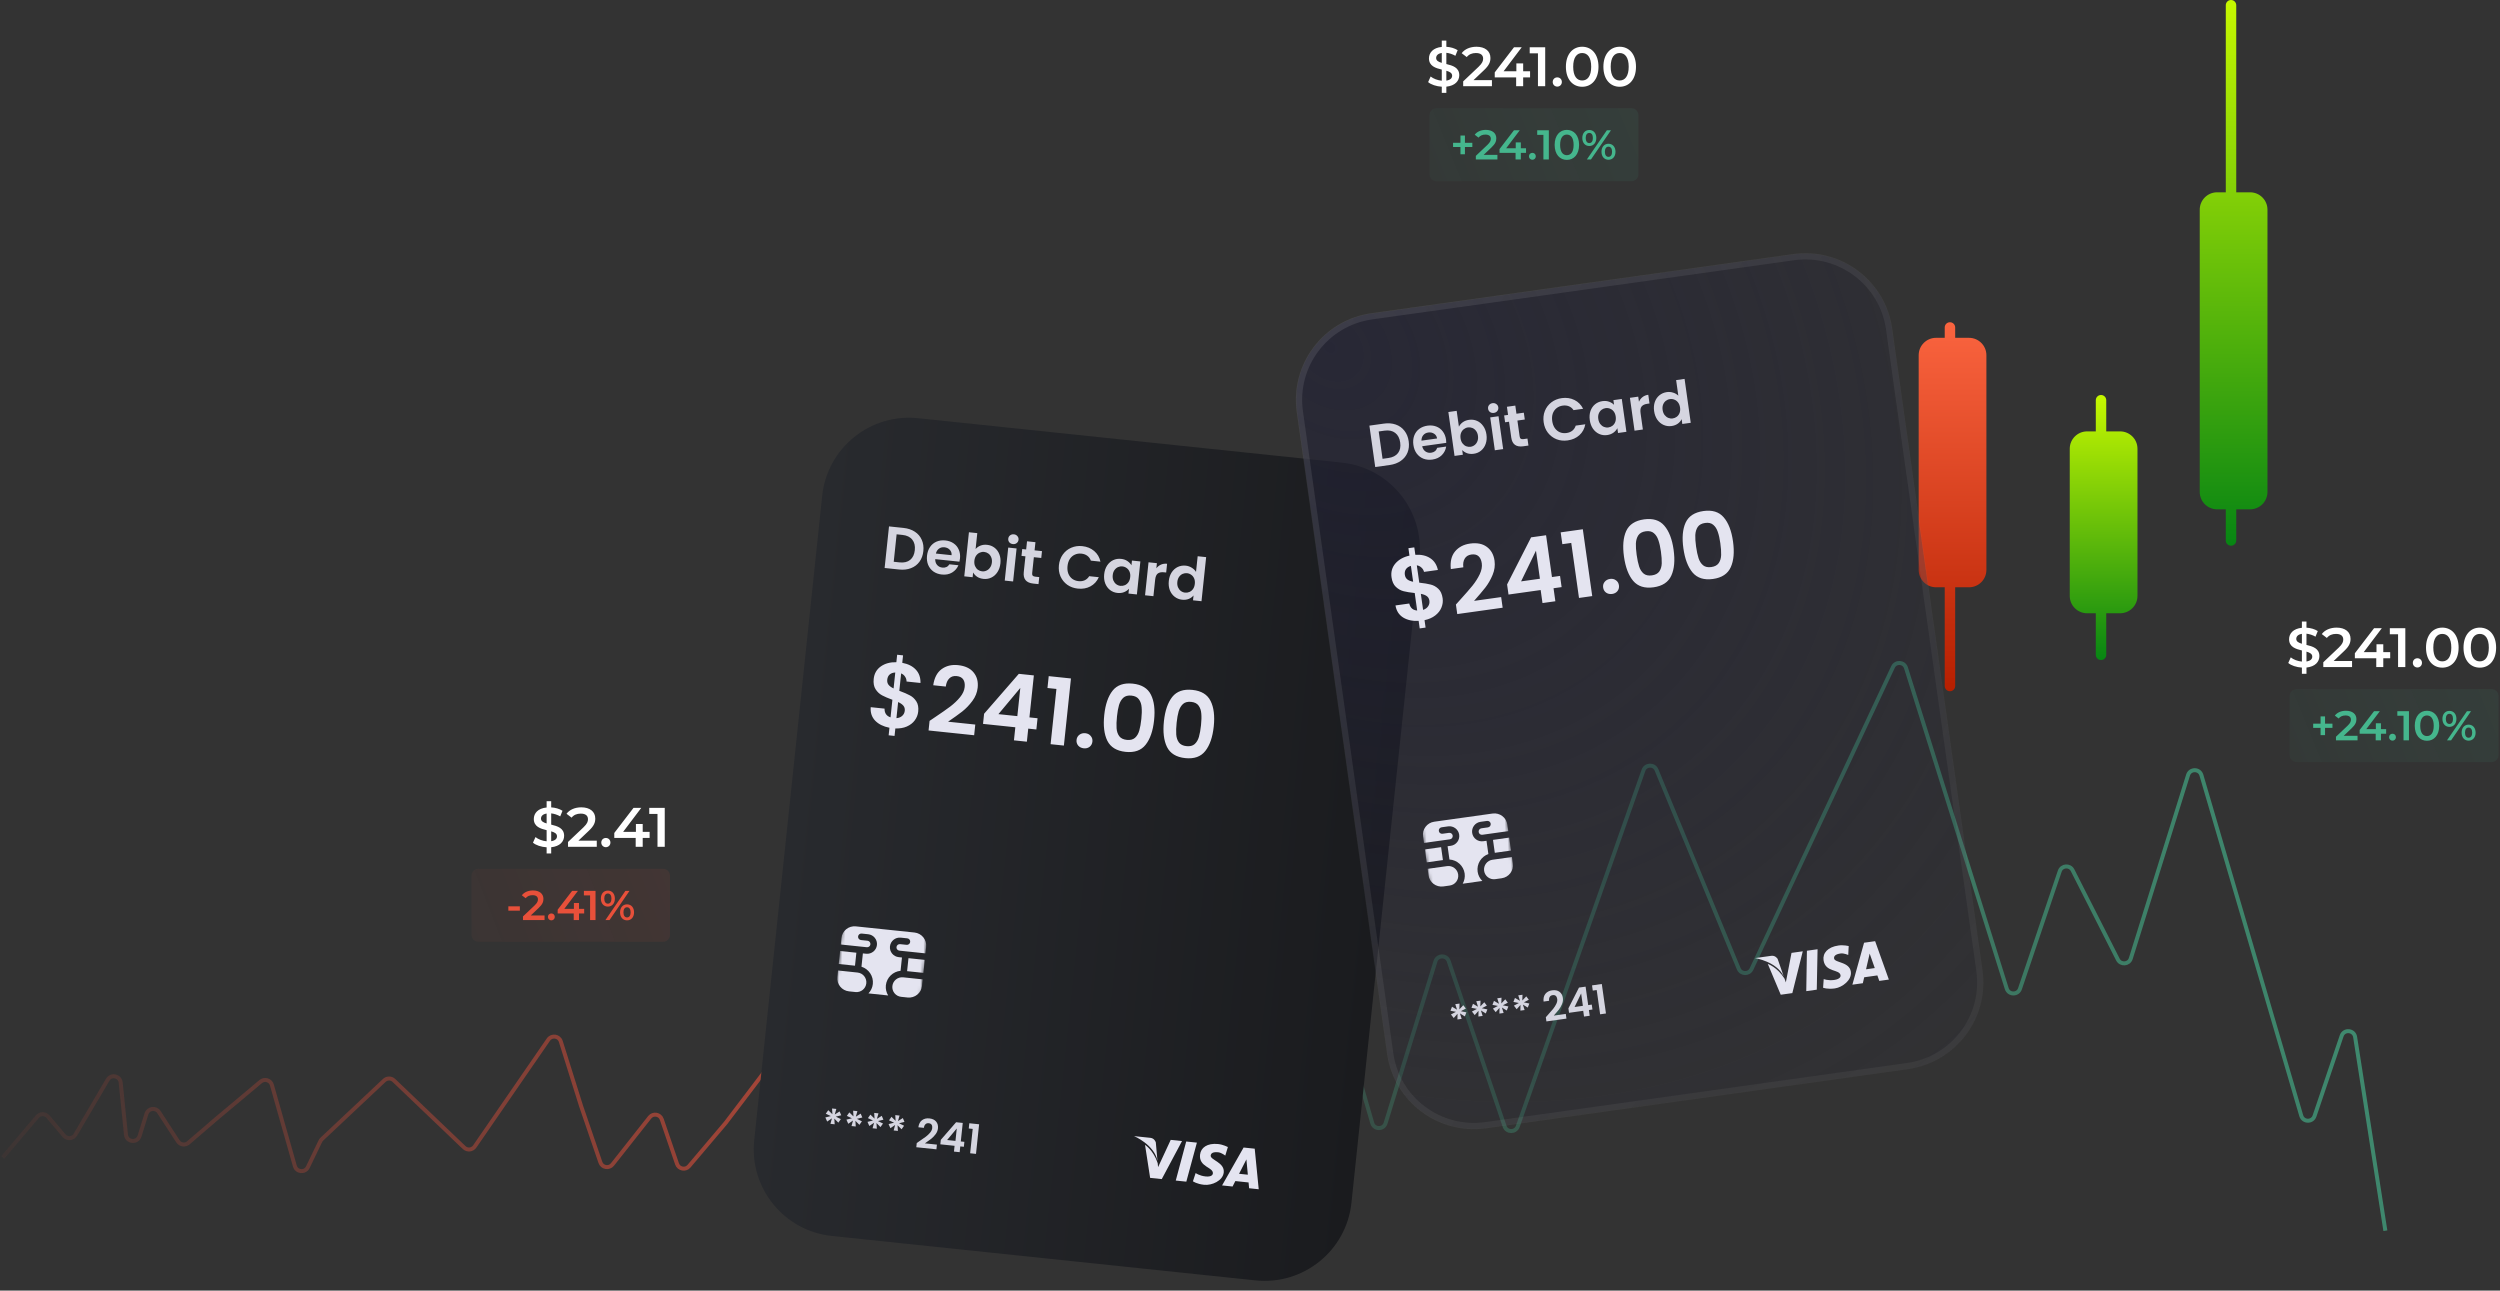 <svg width="800" height="413" viewBox="0 0 800 413" fill="none" xmlns="http://www.w3.org/2000/svg">
<rect x="0" y="0" width="800" height="413" fill="#333333" stroke="none"/>
<g clip-path="url(#clip0_645_3771)">
<path fill-rule="evenodd" clip-rule="evenodd" d="M674 128.067C674 127.146 673.251 126.398 672.328 126.398C671.404 126.398 670.656 127.146 670.656 128.067V138.041H667.894C664.816 138.041 662.32 140.53 662.32 143.601V190.69C662.32 193.761 664.816 196.25 667.894 196.25H670.656V209.551C670.656 210.472 671.404 211.219 672.328 211.219C673.251 211.219 674 210.472 674 209.551V196.25H678.419C681.497 196.25 683.993 193.761 683.993 190.69V143.601C683.993 140.53 681.497 138.041 678.419 138.041H674V128.067Z" fill="url(#paint0_linear_645_3771)"/>
<path fill-rule="evenodd" clip-rule="evenodd" d="M715.597 1.668C715.597 0.747 714.849 -4.02692e-08 713.926 0C713.002 4.02692e-08 712.253 0.747 712.253 1.668V61.536H709.492C706.413 61.536 703.918 64.025 703.918 67.096V157.427C703.918 160.498 706.413 162.987 709.492 162.987H712.253V172.961C712.253 173.883 713.002 174.629 713.926 174.629C714.849 174.629 715.597 173.883 715.597 172.961V162.987H720.017C723.094 162.987 725.59 160.498 725.59 157.427V67.096C725.59 64.025 723.094 61.536 720.017 61.536H715.597V1.668Z" fill="url(#paint1_linear_645_3771)"/>
<path fill-rule="evenodd" clip-rule="evenodd" d="M625.656 104.782C625.656 103.861 624.908 103.114 623.984 103.114C623.06 103.114 622.312 103.861 622.312 104.782V108.103H619.549C616.472 108.103 613.977 110.593 613.977 113.664V182.374C613.977 185.444 616.472 187.933 619.549 187.933H622.312V219.528C622.312 220.45 623.06 221.197 623.984 221.197C624.908 221.197 625.656 220.45 625.656 219.528V187.933H630.075C633.153 187.933 635.648 185.444 635.648 182.374V113.664C635.648 110.593 633.153 108.103 630.075 108.103H625.656V104.782Z" fill="url(#paint2_linear_645_3771)"/>
<path d="M742.208 209.948C742.208 211.763 740.87 213.329 738.07 213.613V215.606H736.608V213.631C734.86 213.524 733.166 212.955 732.238 212.154L733.041 210.357C733.914 211.069 735.252 211.585 736.608 211.709V208.151C734.628 207.671 732.506 207.03 732.506 204.557C732.506 202.742 733.825 201.158 736.608 200.892V198.881H738.07V200.856C739.389 200.927 740.727 201.319 741.691 201.941L740.959 203.738C740.014 203.187 739.016 202.885 738.07 202.777V206.371C740.05 206.852 742.208 207.475 742.208 209.948ZM734.806 204.45C734.806 205.304 735.573 205.695 736.608 205.998V202.83C735.341 203.027 734.806 203.667 734.806 204.45ZM738.07 211.674C739.372 211.478 739.925 210.874 739.925 210.108C739.925 209.236 739.14 208.827 738.07 208.524V211.674ZM746.772 211.514H752.657V213.471H743.454V211.923L748.412 207.225C749.625 206.069 749.839 205.34 749.839 204.645C749.839 203.507 749.055 202.849 747.52 202.849C746.308 202.849 745.292 203.257 744.595 204.148L742.973 202.902C743.936 201.603 745.666 200.838 747.717 200.838C750.428 200.838 752.175 202.208 752.175 204.415C752.175 205.624 751.837 206.728 750.106 208.347L746.772 211.514ZM764.863 208.685V210.642H762.651V213.471H760.404V210.642H753.555V209.04L759.709 201.016H762.188L756.391 208.685H760.476V206.175H762.651V208.685H764.863ZM764.744 201.016H769.702V213.471H767.383V202.955H764.744V201.016ZM773.569 213.596C772.767 213.596 772.107 212.973 772.107 212.119C772.107 211.229 772.767 210.642 773.569 210.642C774.372 210.642 775.032 211.229 775.032 212.119C775.032 212.973 774.372 213.596 773.569 213.596ZM781.532 213.649C778.571 213.649 776.324 211.336 776.324 207.244C776.324 203.151 778.571 200.838 781.532 200.838C784.51 200.838 786.757 203.151 786.757 207.244C786.757 211.336 784.51 213.649 781.532 213.649ZM781.532 211.639C783.244 211.639 784.421 210.251 784.421 207.244C784.421 204.237 783.244 202.849 781.532 202.849C779.837 202.849 778.66 204.237 778.66 207.244C778.66 210.251 779.837 211.639 781.532 211.639ZM793.532 213.649C790.571 213.649 788.324 211.336 788.324 207.244C788.324 203.151 790.571 200.838 793.532 200.838C796.51 200.838 798.757 203.151 798.757 207.244C798.757 211.336 796.51 213.649 793.532 213.649ZM793.532 211.639C795.244 211.639 796.421 210.251 796.421 207.244C796.421 204.237 795.244 202.849 793.532 202.849C791.837 202.849 790.66 204.237 790.66 207.244C790.66 210.251 791.837 211.639 793.532 211.639Z" fill="white"/>
<path d="M797.311 220.509H734.889C733.658 220.509 732.66 221.505 732.66 222.733V241.638C732.66 242.866 733.658 243.862 734.889 243.862H797.311C798.542 243.862 799.54 242.866 799.54 241.638V222.733C799.54 221.505 798.542 220.509 797.311 220.509Z" fill="url(#paint3_linear_645_3771)" fill-opacity="0.1"/>
<path d="M746.384 231.577V232.912H744.016V235.247H742.584V232.912H740.217V231.577H742.584V229.242H744.016V231.577H746.384ZM749.998 235.448H754.412V236.915H747.509V235.754L751.228 232.231C752.137 231.364 752.298 230.817 752.298 230.297C752.298 229.442 751.709 228.949 750.559 228.949C749.65 228.949 748.888 229.255 748.365 229.923L747.149 228.989C747.871 228.015 749.168 227.44 750.707 227.44C752.74 227.44 754.051 228.468 754.051 230.123C754.051 231.03 753.797 231.858 752.499 233.072L749.998 235.448ZM763.566 233.325V234.793H761.908V236.915H760.222V234.793H755.086V233.593L759.701 227.574H761.559L757.212 233.325H760.275V231.444H761.908V233.325H763.566ZM765.602 237.008C765 237.008 764.506 236.541 764.506 235.901C764.506 235.233 765 234.793 765.602 234.793C766.205 234.793 766.699 235.233 766.699 235.901C766.699 236.541 766.205 237.008 765.602 237.008ZM767.147 227.574H770.866V236.915H769.127V229.029H767.147V227.574ZM776.629 237.048C774.409 237.048 772.723 235.314 772.723 232.245C772.723 229.175 774.409 227.44 776.629 227.44C778.863 227.44 780.548 229.175 780.548 232.245C780.548 235.314 778.863 237.048 776.629 237.048ZM776.629 235.541C777.913 235.541 778.796 234.5 778.796 232.245C778.796 229.989 777.913 228.949 776.629 228.949C775.358 228.949 774.475 229.989 774.475 232.245C774.475 234.5 775.358 235.541 776.629 235.541ZM783.81 232.605C782.473 232.605 781.576 231.577 781.576 230.043C781.576 228.508 782.473 227.481 783.81 227.481C785.148 227.481 786.057 228.495 786.057 230.043C786.057 231.59 785.148 232.605 783.81 232.605ZM783.034 236.915L789.428 227.574H790.739L784.345 236.915H783.034ZM783.81 231.671C784.532 231.671 784.96 231.083 784.96 230.043C784.96 229.002 784.532 228.415 783.81 228.415C783.115 228.415 782.66 229.015 782.66 230.043C782.66 231.07 783.115 231.671 783.81 231.671ZM789.95 237.008C788.612 237.008 787.716 235.981 787.716 234.447C787.716 232.912 788.612 231.884 789.95 231.884C791.288 231.884 792.197 232.912 792.197 234.447C792.197 235.981 791.288 237.008 789.95 237.008ZM789.95 236.074C790.659 236.074 791.1 235.474 791.1 234.447C791.1 233.419 790.659 232.818 789.95 232.818C789.24 232.818 788.799 233.405 788.799 234.447C788.799 235.487 789.24 236.074 789.95 236.074Z" fill="#45B68D"/>
<path d="M466.969 24.067C466.969 25.882 465.631 27.448 462.831 27.732V29.725H461.369V27.75C459.622 27.643 457.928 27.074 457 26.273L457.803 24.476C458.676 25.188 460.014 25.704 461.369 25.828V22.27C459.39 21.79 457.267 21.149 457.267 18.676C457.267 16.861 458.587 15.278 461.369 15.011V13H462.831V14.975C464.151 15.046 465.489 15.438 466.452 16.06L465.721 17.858C464.776 17.306 463.777 17.004 462.831 16.896V20.491C464.811 20.971 466.969 21.594 466.969 24.067ZM459.568 18.569C459.568 19.423 460.334 19.814 461.369 20.117V16.95C460.103 17.146 459.568 17.786 459.568 18.569ZM462.831 25.793C464.134 25.597 464.686 24.993 464.686 24.227C464.686 23.355 463.902 22.946 462.831 22.644V25.793ZM471.534 25.633H477.419V27.59H468.216V26.042L473.174 21.345C474.387 20.188 474.601 19.459 474.601 18.765C474.601 17.626 473.817 16.968 472.282 16.968C471.07 16.968 470.053 17.377 469.357 18.267L467.735 17.021C468.698 15.722 470.428 14.957 472.479 14.957C475.19 14.957 476.937 16.328 476.937 18.534C476.937 19.743 476.598 20.847 474.868 22.466L471.534 25.633ZM489.624 22.804V24.761H487.413V27.59H485.166V24.761H478.317V23.159L484.471 15.135H486.949L481.153 22.804H485.238V20.295H487.413V22.804H489.624ZM489.506 15.135H494.464V27.59H492.145V17.074H489.506V15.135ZM498.331 27.715C497.528 27.715 496.869 27.092 496.869 26.238C496.869 25.348 497.528 24.761 498.331 24.761C499.134 24.761 499.794 25.348 499.794 26.238C499.794 27.092 499.134 27.715 498.331 27.715ZM506.293 27.768C503.333 27.768 501.086 25.455 501.086 21.363C501.086 17.27 503.333 14.957 506.293 14.957C509.272 14.957 511.519 17.27 511.519 21.363C511.519 25.455 509.272 27.768 506.293 27.768ZM506.293 25.758C508.005 25.758 509.183 24.37 509.183 21.363C509.183 18.356 508.005 16.968 506.293 16.968C504.599 16.968 503.422 18.356 503.422 21.363C503.422 24.37 504.599 25.758 506.293 25.758ZM518.293 27.768C515.333 27.768 513.086 25.455 513.086 21.363C513.086 17.27 515.333 14.957 518.293 14.957C521.272 14.957 523.519 17.27 523.519 21.363C523.519 25.455 521.272 27.768 518.293 27.768ZM518.293 25.758C520.005 25.758 521.183 24.37 521.183 21.363C521.183 18.356 520.005 16.968 518.293 16.968C516.599 16.968 515.422 18.356 515.422 21.363C515.422 24.37 516.599 25.758 518.293 25.758Z" fill="white"/>
<path d="M522.073 34.628H459.651C458.42 34.628 457.422 35.624 457.422 36.852V55.757C457.422 56.985 458.42 57.981 459.651 57.981H522.073C523.304 57.981 524.302 56.985 524.302 55.757V36.852C524.302 35.624 523.304 34.628 522.073 34.628Z" fill="url(#paint4_linear_645_3771)" fill-opacity="0.1"/>
<path d="M471.145 45.697V47.031H468.778V49.367H467.346V47.031H464.979V45.697H467.346V43.361H468.778V45.697H471.145ZM474.759 49.567H479.173V51.034H472.271V49.874L475.99 46.35C476.899 45.483 477.06 44.936 477.06 44.416C477.06 43.561 476.471 43.068 475.321 43.068C474.412 43.068 473.649 43.374 473.127 44.042L471.91 43.108C472.633 42.134 473.93 41.56 475.469 41.56C477.502 41.56 478.813 42.587 478.813 44.242C478.813 45.149 478.558 45.977 477.261 47.191L474.759 49.567ZM488.328 47.444V48.913H486.669V51.034H484.984V48.913H479.848V47.712L484.462 41.693H486.321L481.974 47.444H485.037V45.563H486.669V47.444H488.328ZM490.364 51.127C489.762 51.127 489.268 50.66 489.268 50.02C489.268 49.353 489.762 48.913 490.364 48.913C490.966 48.913 491.461 49.353 491.461 50.02C491.461 50.66 490.966 51.127 490.364 51.127ZM491.909 41.693H495.627V51.034H493.889V43.148H491.909V41.693ZM501.391 51.167C499.171 51.167 497.485 49.433 497.485 46.364C497.485 43.294 499.171 41.56 501.391 41.56C503.625 41.56 505.31 43.294 505.31 46.364C505.31 49.433 503.625 51.167 501.391 51.167ZM501.391 49.66C502.675 49.66 503.558 48.619 503.558 46.364C503.558 44.108 502.675 43.068 501.391 43.068C500.12 43.068 499.237 44.108 499.237 46.364C499.237 48.619 500.12 49.66 501.391 49.66ZM508.572 46.724C507.234 46.724 506.337 45.697 506.337 44.162C506.337 42.627 507.234 41.6 508.572 41.6C509.91 41.6 510.819 42.614 510.819 44.162C510.819 45.71 509.91 46.724 508.572 46.724ZM507.796 51.034L514.19 41.693H515.501L509.107 51.034H507.796ZM508.572 45.79C509.294 45.79 509.722 45.203 509.722 44.162C509.722 43.121 509.294 42.534 508.572 42.534C507.876 42.534 507.421 43.134 507.421 44.162C507.421 45.189 507.876 45.79 508.572 45.79ZM514.711 51.127C513.373 51.127 512.477 50.1 512.477 48.566C512.477 47.031 513.373 46.003 514.711 46.003C516.049 46.003 516.958 47.031 516.958 48.566C516.958 50.1 516.049 51.127 514.711 51.127ZM514.711 50.193C515.42 50.193 515.862 49.593 515.862 48.566C515.862 47.538 515.42 46.937 514.711 46.937C514.002 46.937 513.561 47.525 513.561 48.566C513.561 49.606 514.002 50.193 514.711 50.193Z" fill="#45B68D"/>
<path d="M180.52 267.454C180.52 269.269 179.182 270.835 176.382 271.119V273.111H174.92V271.137C173.172 271.03 171.477 270.461 170.551 269.66L171.353 267.863C172.227 268.575 173.565 269.09 174.92 269.215V265.657C172.94 265.176 170.818 264.536 170.818 262.062C170.818 260.247 172.138 258.664 174.92 258.398V256.387H176.382V258.362C177.702 258.433 179.04 258.825 180.003 259.447L179.271 261.244C178.326 260.693 177.327 260.39 176.382 260.283V263.877C178.362 264.357 180.52 264.98 180.52 267.454ZM173.118 261.956C173.118 262.81 173.885 263.201 174.92 263.504V260.336C173.654 260.532 173.118 261.173 173.118 261.956ZM176.382 269.18C177.684 268.984 178.237 268.379 178.237 267.614C178.237 266.742 177.452 266.333 176.382 266.03V269.18ZM185.084 269.02H190.969V270.977H181.766V269.428L186.725 264.731C187.938 263.575 188.152 262.846 188.152 262.151C188.152 261.012 187.367 260.355 185.833 260.355C184.621 260.355 183.604 260.763 182.908 261.654L181.285 260.408C182.249 259.109 183.978 258.344 186.029 258.344C188.74 258.344 190.488 259.714 190.488 261.92C190.488 263.13 190.149 264.234 188.419 265.853L185.084 269.02ZM193.873 271.101C193.07 271.101 192.41 270.478 192.41 269.624C192.41 268.735 193.07 268.148 193.873 268.148C194.676 268.148 195.335 268.735 195.335 269.624C195.335 270.478 194.676 271.101 193.873 271.101ZM207.877 266.191V268.148H205.666V270.977H203.419V268.148H196.571V266.546L202.724 258.521H205.202L199.407 266.191H203.491V263.681H205.666V266.191H207.877ZM207.759 258.521H212.717V270.977H210.398V260.461H207.759V258.521Z" fill="white"/>
<path d="M212.179 278.016H153.101C151.87 278.016 150.872 279.011 150.872 280.24V299.145C150.872 300.373 151.87 301.369 153.101 301.369H212.179C213.41 301.369 214.408 300.373 214.408 299.145V280.24C214.408 279.011 213.41 278.016 212.179 278.016Z" fill="url(#paint5_linear_645_3771)" fill-opacity="0.1"/>
<path d="M162.672 291.405V290.017H166.35V291.405H162.672ZM169.843 292.954H174.257V294.421H167.355V293.26L171.074 289.737C171.984 288.87 172.143 288.323 172.143 287.802C172.143 286.948 171.555 286.455 170.405 286.455C169.495 286.455 168.733 286.761 168.212 287.429L166.994 286.495C167.716 285.52 169.013 284.946 170.552 284.946C172.585 284.946 173.896 285.974 173.896 287.629C173.896 288.536 173.642 289.364 172.344 290.578L169.843 292.954ZM176.435 294.514C175.833 294.514 175.338 294.047 175.338 293.407C175.338 292.739 175.833 292.299 176.435 292.299C177.037 292.299 177.531 292.739 177.531 293.407C177.531 294.047 177.037 294.514 176.435 294.514ZM186.938 290.831V292.299H185.28V294.421H183.594V292.299H178.458V291.099L183.073 285.08H184.932L180.585 290.831H183.648V288.95H185.28V290.831H186.938ZM186.849 285.08H190.568V294.421H188.829V286.535H186.849V285.08ZM194.512 290.111C193.174 290.111 192.278 289.083 192.278 287.549C192.278 286.014 193.174 284.986 194.512 284.986C195.849 284.986 196.759 286.001 196.759 287.549C196.759 289.096 195.849 290.111 194.512 290.111ZM193.736 294.421L200.13 285.08H201.44L195.047 294.421H193.736ZM194.512 289.176C195.234 289.176 195.662 288.589 195.662 287.549C195.662 286.508 195.234 285.92 194.512 285.92C193.816 285.92 193.361 286.521 193.361 287.549C193.361 288.576 193.816 289.176 194.512 289.176ZM200.651 294.514C199.314 294.514 198.418 293.487 198.418 291.952C198.418 290.418 199.314 289.39 200.651 289.39C201.989 289.39 202.898 290.418 202.898 291.952C202.898 293.487 201.989 294.514 200.651 294.514ZM200.651 293.58C201.36 293.58 201.802 292.98 201.802 291.952C201.802 290.925 201.36 290.324 200.651 290.324C199.943 290.324 199.501 290.911 199.501 291.952C199.501 292.993 199.943 293.58 200.651 293.58Z" fill="#E8503A"/>
<path d="M311.791 391.103L329.664 365.946C330.459 364.827 332.07 364.686 333.05 365.65L345.572 377.988C346.663 379.063 348.491 378.743 349.151 377.362L367.046 339.896C367.972 337.958 370.84 338.323 371.248 340.432L378.983 380.444C379.443 382.82 382.836 382.859 383.351 380.495L388.351 357.505C388.751 355.668 391.115 355.123 392.281 356.601L405.944 373.907C407.088 375.357 409.402 374.866 409.857 373.077L423.347 319.906C423.905 317.707 427.019 317.655 427.65 319.834L439.116 359.378C439.732 361.5 442.738 361.525 443.388 359.413L459.346 307.631C459.981 305.566 462.896 305.527 463.588 307.573L481.471 360.428C482.148 362.431 484.981 362.45 485.685 360.456L525.921 246.485C526.602 244.559 529.305 244.488 530.085 246.375L556.397 310.007C557.137 311.796 559.656 311.855 560.477 310.101L605.763 213.431C606.624 211.592 609.301 211.771 609.91 213.708L642.156 316.35C642.801 318.405 645.705 318.437 646.395 316.396L659.126 278.77C659.757 276.901 662.333 276.717 663.227 278.477L677.733 307.062C678.638 308.844 681.256 308.626 681.851 306.719L700.181 248.024C700.838 245.922 703.829 245.948 704.45 248.062L736.401 357.031C737.013 359.119 739.955 359.179 740.653 357.117L749.326 331.482C750.072 329.276 753.282 329.551 753.641 331.85L763.319 393.832" stroke="url(#paint6_linear_645_3771)" stroke-width="1.276"/>
<path d="M0.874 370.387L11.948 357.325C12.839 356.273 14.465 356.275 15.355 357.328L20.493 363.414C21.485 364.588 23.342 364.431 24.121 363.107L34.473 345.506C35.564 343.651 38.396 344.268 38.614 346.408L40.308 363.104C40.553 365.514 43.936 365.853 44.656 363.539L46.867 356.427C47.427 354.626 49.837 354.294 50.866 355.876L56.95 365.23C57.686 366.361 59.252 366.584 60.276 365.704L69.137 358.083L83.426 346.106C84.665 345.068 86.565 345.651 87.005 347.204L94.355 373.14C94.914 375.111 97.621 375.344 98.51 373.498L102.513 365.181C102.632 364.935 102.794 364.713 102.993 364.526L122.977 345.73C123.841 344.917 125.191 344.922 126.048 345.741L148.534 367.223C149.527 368.171 151.135 368.006 151.913 366.876L175.488 332.665C176.541 331.137 178.896 331.49 179.452 333.26L185.959 353.973L192.129 371.972C192.701 373.64 194.897 374.014 195.99 372.629L207.906 357.531C208.999 356.147 211.195 356.519 211.767 358.187L216.663 372.473C217.223 374.108 219.357 374.508 220.476 373.189L232.219 359.326L245.454 341.898C246.439 340.602 248.441 340.764 249.202 342.203L266.707 375.275" stroke="url(#paint7_linear_645_3771)" stroke-width="1.276"/>
<path d="M429.346 148.031L293.825 133.821C278.474 132.211 264.721 143.321 263.105 158.635L241.352 364.869C239.737 380.184 250.871 393.903 266.222 395.513L401.743 409.723C417.094 411.332 430.847 400.223 432.463 384.909L454.216 178.674C455.831 163.36 444.697 149.641 429.346 148.031Z" fill="url(#paint8_linear_645_3771)"/>
<path d="M289.144 168.939C290.544 169.085 291.745 169.488 292.744 170.145C293.757 170.803 294.496 171.671 294.963 172.748C295.442 173.814 295.613 175.014 295.471 176.349C295.33 177.682 294.915 178.821 294.222 179.764C293.544 180.695 292.642 181.378 291.514 181.812C290.399 182.247 289.141 182.392 287.74 182.245L283.077 181.756L284.481 168.449L289.144 168.939ZM287.883 179.966C289.285 180.113 290.408 179.845 291.253 179.163C292.097 178.481 292.592 177.447 292.739 176.062C292.885 174.676 292.617 173.556 291.934 172.7C291.253 171.833 290.212 171.325 288.811 171.178L286.919 170.98L285.992 179.768L287.883 179.966ZM307.196 178.715C307.156 179.096 307.095 179.436 307.012 179.736L299.272 178.925C299.255 179.693 299.46 180.319 299.886 180.801C300.311 181.282 300.868 181.559 301.557 181.631C302.55 181.736 303.302 181.384 303.813 180.576L306.697 180.879C306.285 181.864 305.61 182.641 304.675 183.211C303.739 183.769 302.641 183.981 301.38 183.849C300.361 183.742 299.468 183.424 298.699 182.893C297.945 182.351 297.382 181.643 297.011 180.77C296.652 179.896 296.53 178.92 296.643 177.839C296.758 176.747 297.082 175.81 297.616 175.031C298.149 174.251 298.84 173.681 299.689 173.321C300.539 172.96 301.486 172.835 302.53 172.944C303.537 173.05 304.413 173.36 305.157 173.875C305.914 174.392 306.467 175.072 306.815 175.918C307.178 176.753 307.305 177.685 307.196 178.715ZM304.506 177.662C304.565 176.974 304.375 176.402 303.934 175.944C303.494 175.474 302.923 175.202 302.223 175.129C301.56 175.059 300.978 175.204 300.477 175.563C299.99 175.909 299.657 176.434 299.481 177.134L304.506 177.662ZM312.194 175.692C312.592 175.22 313.107 174.856 313.739 174.602C314.384 174.348 315.095 174.262 315.872 174.344C316.777 174.438 317.568 174.746 318.247 175.267C318.939 175.789 319.452 176.485 319.785 177.356C320.133 178.215 320.249 179.184 320.136 180.264C320.021 181.345 319.704 182.281 319.182 183.075C318.675 183.857 318.027 184.438 317.24 184.818C316.466 185.199 315.626 185.342 314.722 185.247C313.932 185.164 313.254 184.94 312.688 184.572C312.135 184.193 311.706 183.736 311.402 183.203L311.243 184.71L308.568 184.429L310.056 170.322L312.731 170.602L312.194 175.692ZM317.403 179.977C317.47 179.342 317.394 178.782 317.175 178.296C316.97 177.799 316.663 177.407 316.255 177.12C315.861 176.835 315.414 176.666 314.917 176.614C314.433 176.563 313.962 176.642 313.502 176.851C313.056 177.048 312.675 177.368 312.357 177.811C312.053 178.254 311.868 178.793 311.8 179.429C311.733 180.064 311.802 180.63 312.007 181.128C312.226 181.626 312.531 182.024 312.924 182.322C313.332 182.609 313.778 182.778 314.262 182.828C314.759 182.881 315.231 182.801 315.678 182.591C316.138 182.383 316.52 182.056 316.825 181.613C317.142 181.171 317.335 180.626 317.403 179.977ZM324.122 174.109C323.651 174.06 323.271 173.872 322.984 173.547C322.709 173.21 322.597 172.819 322.643 172.374C322.69 171.929 322.882 171.577 323.219 171.317C323.57 171.045 323.98 170.934 324.452 170.983C324.923 171.033 325.296 171.226 325.569 171.563C325.857 171.888 325.977 172.274 325.93 172.719C325.883 173.164 325.684 173.522 325.334 173.794C324.998 174.053 324.593 174.159 324.122 174.109ZM325.308 175.506L324.194 186.067L321.518 185.787L322.633 175.225L325.308 175.506ZM330.834 178.302L330.295 183.411C330.258 183.767 330.313 184.036 330.461 184.219C330.624 184.39 330.909 184.497 331.316 184.54L332.558 184.67L332.321 186.919L330.64 186.743C328.385 186.507 327.372 185.296 327.603 183.11L328.14 178.02L326.879 177.887L327.11 175.695L328.371 175.827L328.647 173.215L331.341 173.498L331.066 176.11L333.435 176.358L333.204 178.55L330.834 178.302ZM338.853 180.858C338.991 179.55 339.407 178.411 340.102 177.443C340.81 176.464 341.704 175.741 342.784 175.276C343.877 174.8 345.061 174.629 346.335 174.762C347.826 174.919 349.091 175.436 350.131 176.316C351.172 177.196 351.844 178.333 352.148 179.727L349.072 179.405C348.833 178.738 348.45 178.216 347.923 177.839C347.409 177.464 346.789 177.238 346.062 177.162C345.285 177.08 344.571 177.192 343.922 177.496C343.285 177.79 342.76 178.249 342.346 178.874C341.945 179.499 341.698 180.257 341.604 181.147C341.512 182.024 341.596 182.816 341.855 183.525C342.13 184.222 342.547 184.785 343.107 185.218C343.681 185.638 344.357 185.888 345.133 185.969C345.86 186.045 346.513 185.954 347.095 185.693C347.69 185.421 348.174 184.984 348.547 184.38L351.623 184.703C351.034 186.017 350.138 186.995 348.937 187.641C347.75 188.274 346.405 188.512 344.902 188.354C343.627 188.221 342.504 187.814 341.533 187.134C340.576 186.443 339.852 185.55 339.362 184.458C338.884 183.368 338.715 182.167 338.853 180.858ZM353.339 183.746C353.452 182.679 353.762 181.753 354.269 180.972C354.79 180.191 355.436 179.616 356.209 179.247C356.995 178.881 357.84 178.744 358.744 178.839C359.535 178.921 360.206 179.152 360.758 179.531C361.323 179.912 361.758 180.363 362.065 180.883L362.223 179.377L364.917 179.659L363.804 190.221L361.109 189.938L361.272 188.394C360.876 188.854 360.355 189.217 359.709 189.483C359.076 189.738 358.365 189.824 357.575 189.741C356.683 189.647 355.892 189.334 355.202 188.799C354.524 188.265 354.012 187.562 353.666 186.691C353.334 185.807 353.225 184.826 353.339 183.746ZM361.667 184.657C361.735 184.009 361.666 183.444 361.459 182.959C361.254 182.462 360.948 182.07 360.54 181.783C360.134 181.484 359.682 181.308 359.185 181.256C358.689 181.203 358.217 181.277 357.771 181.474C357.325 181.671 356.944 181.991 356.627 182.433C356.323 182.864 356.138 183.397 356.072 184.033C356.005 184.668 356.073 185.24 356.277 185.75C356.495 186.248 356.8 186.646 357.194 186.944C357.6 187.244 358.046 187.419 358.53 187.471C359.026 187.522 359.504 187.451 359.963 187.255C360.423 187.046 360.804 186.726 361.107 186.295C361.412 185.852 361.598 185.306 361.667 184.657ZM370.033 181.853C370.436 181.331 370.928 180.939 371.509 180.678C372.103 180.419 372.757 180.327 373.47 180.402L373.175 183.205L372.468 183.13C371.627 183.042 370.969 183.173 370.495 183.521C370.033 183.871 369.75 184.535 369.647 185.514L369.092 190.775L366.417 190.495L367.53 179.933L370.206 180.214L370.033 181.853ZM374.015 185.914C374.128 184.846 374.438 183.922 374.945 183.139C375.466 182.359 376.119 181.785 376.904 181.418C377.69 181.05 378.536 180.914 379.44 181.009C380.128 181.081 380.768 181.302 381.36 181.673C381.953 182.03 382.408 182.476 382.726 183.011L383.254 177.997L385.968 178.282L384.48 192.388L381.766 192.104L381.931 190.541C381.545 191.027 381.036 191.398 380.404 191.653C379.771 191.907 379.061 191.994 378.271 191.911C377.378 191.818 376.588 191.503 375.897 190.968C375.206 190.433 374.689 189.73 374.342 188.859C374.01 187.976 373.902 186.994 374.015 185.914ZM382.343 186.826C382.411 186.178 382.342 185.611 382.136 185.127C381.93 184.63 381.624 184.238 381.216 183.952C380.81 183.652 380.358 183.476 379.861 183.424C379.365 183.371 378.893 183.444 378.447 183.641C378.001 183.839 377.62 184.159 377.302 184.601C376.999 185.032 376.815 185.565 376.748 186.2C376.681 186.836 376.749 187.408 376.953 187.918C377.171 188.416 377.476 188.814 377.87 189.113C378.276 189.413 378.722 189.588 379.206 189.639C379.702 189.691 380.18 189.619 380.639 189.422C381.099 189.213 381.481 188.894 381.784 188.463C382.088 188.02 382.275 187.473 382.343 186.826Z" fill="#D5D5E0"/>
<path d="M293.827 227.711C293.719 228.732 293.353 229.666 292.725 230.514C292.12 231.344 291.275 232 290.188 232.482C289.125 232.946 287.898 233.155 286.51 233.109L286.258 235.496L284.368 235.297L284.622 232.881C282.673 232.498 281.15 231.743 280.055 230.616C278.961 229.468 278.486 228.028 278.629 226.296L283.059 226.76C283.028 228.186 283.666 229.117 284.974 229.553L285.567 223.925C284.187 223.423 283.083 222.95 282.254 222.505C281.425 222.061 280.737 221.413 280.189 220.561C279.642 219.709 279.441 218.605 279.583 217.251C279.764 215.542 280.521 214.211 281.856 213.259C283.21 212.308 284.87 211.857 286.835 211.904L287.087 209.519L288.977 209.716L288.725 212.103C290.599 212.458 292.045 213.186 293.063 214.285C294.102 215.387 294.599 216.81 294.554 218.552L290.095 218.084C290.096 217.509 289.941 216.996 289.63 216.547C289.341 216.079 288.92 215.727 288.368 215.49L287.78 221.059C289.218 221.587 290.341 222.072 291.151 222.515C291.981 222.939 292.67 223.578 293.218 224.429C293.767 225.261 293.97 226.355 293.827 227.711ZM283.917 217.496C283.849 218.144 283.989 218.695 284.339 219.149C284.691 219.583 285.228 219.967 285.95 220.301L286.487 215.205C285.768 215.228 285.18 215.435 284.72 215.823C284.261 216.212 283.994 216.77 283.917 217.496ZM286.858 229.81C287.621 229.75 288.234 229.506 288.697 229.079C289.18 228.652 289.456 228.106 289.526 227.438C289.594 226.79 289.443 226.248 289.071 225.811C288.699 225.375 288.143 224.99 287.401 224.653L286.858 229.81ZM299.136 229.548C301.192 228.175 302.836 227.027 304.068 226.103C305.302 225.16 306.353 224.158 307.222 223.098C308.09 222.037 308.581 220.956 308.698 219.857C308.803 218.855 308.65 218.044 308.237 217.426C307.825 216.806 307.127 216.445 306.142 216.342C305.158 216.239 304.365 216.493 303.763 217.105C303.163 217.698 302.793 218.562 302.653 219.7L298.637 219.278C298.964 216.93 299.851 215.215 301.299 214.136C302.766 213.059 304.524 212.627 306.571 212.842C308.815 213.078 310.475 213.857 311.55 215.181C312.627 216.486 313.063 218.11 312.857 220.054C312.696 221.586 312.128 223.006 311.153 224.314C310.18 225.622 309.106 226.741 307.933 227.671C306.762 228.58 305.244 229.672 303.378 230.946L312.09 231.859L311.729 235.277L297.14 233.747L297.463 230.683L299.136 229.548ZM314.567 231.643L314.909 228.402L326.021 215.626L330.834 216.131L329.417 229.566L332.016 229.838L331.636 233.432L329.038 233.16L328.597 237.344L324.463 236.91L324.904 232.727L314.567 231.643ZM326.499 220.144L319.494 228.525L325.548 229.16L326.499 220.144ZM335.19 220.162L335.591 216.362L342.708 217.108L340.442 238.585L336.19 238.139L338.055 220.462L335.19 220.162ZM346.809 239.462C346.061 239.383 345.464 239.092 345.02 238.589C344.597 238.068 344.422 237.464 344.494 236.777C344.567 236.089 344.863 235.544 345.383 235.142C345.925 234.722 346.57 234.551 347.318 234.63C348.047 234.706 348.622 235.005 349.045 235.526C349.47 236.027 349.646 236.621 349.573 237.309C349.501 237.996 349.204 238.551 348.682 238.973C348.161 239.375 347.538 239.538 346.809 239.462ZM353.36 228.8C353.719 225.402 354.61 222.804 356.034 221.008C357.477 219.213 359.626 218.465 362.481 218.764C365.336 219.064 367.272 220.24 368.29 222.293C369.327 224.347 369.666 227.074 369.308 230.472C368.947 233.889 368.044 236.506 366.599 238.32C365.173 240.136 363.033 240.894 360.178 240.596C357.324 240.296 355.379 239.109 354.343 237.034C353.328 234.962 353.001 232.217 353.36 228.8ZM365.232 230.044C365.386 228.591 365.415 227.363 365.323 226.36C365.251 225.34 364.963 224.486 364.458 223.797C363.973 223.111 363.18 222.71 362.077 222.594C360.974 222.478 360.104 222.705 359.467 223.274C358.849 223.845 358.39 224.62 358.087 225.601C357.807 226.565 357.589 227.773 357.436 229.227C357.278 230.719 357.235 231.986 357.304 233.026C357.375 234.046 357.663 234.901 358.168 235.589C358.675 236.257 359.48 236.649 360.582 236.765C361.684 236.881 362.553 236.664 363.188 236.115C363.826 235.546 364.286 234.771 364.569 233.788C364.854 232.785 365.075 231.537 365.232 230.044ZM372.452 230.801C372.811 227.404 373.702 224.806 375.125 223.009C376.569 221.214 378.718 220.467 381.573 220.766C384.428 221.065 386.364 222.241 387.381 224.294C388.419 226.35 388.758 229.076 388.4 232.473C388.039 235.891 387.136 238.507 385.69 240.322C384.265 242.138 382.125 242.897 379.27 242.597C376.415 242.298 374.47 241.111 373.435 239.037C372.42 236.964 372.092 234.219 372.452 230.801ZM384.325 232.046C384.477 230.593 384.507 229.364 384.415 228.362C384.343 227.342 384.055 226.487 383.55 225.799C383.065 225.112 382.271 224.712 381.169 224.597C380.066 224.481 379.196 224.707 378.56 225.275C377.941 225.846 377.482 226.622 377.179 227.603C376.898 228.567 376.681 229.776 376.528 231.229C376.37 232.721 376.326 233.987 376.396 235.028C376.467 236.048 376.755 236.902 377.26 237.59C377.766 238.26 378.572 238.652 379.674 238.767C380.776 238.882 381.645 238.666 382.281 238.117C382.918 237.549 383.378 236.772 383.661 235.789C383.946 234.786 384.166 233.539 384.325 232.046Z" fill="#E4E4F0"/>
<mask id="mask0_645_3771" style="mask-type:luminance" maskUnits="userSpaceOnUse" x="266" y="282" width="33" height="52">
<path d="M298.262 284.978L271.161 282.136L266.049 330.663L293.15 333.505L298.262 284.978Z" fill="white"/>
</mask>
<g mask="url(#mask0_645_3771)">
<path d="M277.384 303.113C277.958 303.174 278.474 302.757 278.534 302.185C278.594 301.61 278.177 301.095 277.603 301.034L275.516 300.816C274.943 300.756 274.525 300.242 274.585 299.666C274.647 299.091 275.162 298.677 275.736 298.737L277.822 298.956C279.544 299.136 280.801 300.682 280.62 302.403C280.44 304.122 278.887 305.375 277.164 305.195L276.122 305.085L275.673 309.348C277.996 310.082 279.571 312.368 279.306 314.881C279.182 316.056 278.661 317.086 277.907 317.888L284.214 318.549C283.644 317.608 283.35 316.493 283.473 315.318C283.737 312.808 285.754 310.895 288.18 310.659L288.629 306.396L287.586 306.288C285.864 306.107 284.606 304.558 284.788 302.84C284.969 301.12 286.521 299.868 288.243 300.048L290.33 300.267C290.903 300.327 291.322 300.839 291.261 301.414C291.2 301.989 290.684 302.406 290.11 302.346L288.024 302.127C287.45 302.067 286.935 302.483 286.874 303.059C286.813 303.632 287.231 304.146 287.806 304.206L296.145 305.081L296.364 303.002C296.606 300.703 294.937 298.646 292.633 298.404L273.871 296.437C271.568 296.195 269.505 297.862 269.263 300.16L269.044 302.239L277.384 303.113Z" fill="#E4E4F0"/>
<path d="M290.713 306.615L295.926 307.162L295.488 311.32L290.275 310.773L290.713 306.615ZM273.764 317.454C275.489 317.635 277.038 316.38 277.22 314.662C277.4 312.942 276.145 311.395 274.421 311.215L268.167 310.559L267.948 312.638C267.706 314.936 269.376 316.993 271.68 317.236L273.764 317.454ZM268.825 304.32L274.038 304.867L273.6 309.024L268.387 308.477L268.825 304.32ZM289.014 312.745C287.29 312.564 285.74 313.816 285.559 315.537C285.379 317.255 286.633 318.803 288.358 318.984L290.442 319.202C292.745 319.444 294.807 317.778 295.049 315.48L295.269 313.401L289.014 312.745Z" fill="#E4E4F0"/>
</g>
<path d="M268.675 355.653L269.203 356.891L267.445 357.325L269.075 358.113L268.27 359.251L266.985 357.947L267.096 359.772L265.74 359.629L266.216 357.866L264.697 358.902L264.112 357.58L265.87 357.146L264.251 356.385L265.042 355.259L266.367 356.554L266.257 354.716L267.626 354.86L267.123 356.634L268.675 355.653ZM275.418 356.36L275.946 357.598L274.188 358.032L275.818 358.821L275.014 359.958L273.728 358.653L273.839 360.479L272.484 360.337L272.959 358.573L271.441 359.61L270.856 358.286L272.614 357.853L270.994 357.092L271.785 355.966L273.111 357.262L273.001 355.423L274.369 355.567L273.866 357.341L275.418 356.36ZM282.162 357.067L282.69 358.306L280.932 358.739L282.561 359.527L281.757 360.665L280.471 359.361L280.582 361.186L279.228 361.044L279.703 359.28L278.184 360.317L277.599 358.994L279.357 358.56L277.738 357.799L278.528 356.673L279.854 357.968L279.745 356.131L281.112 356.274L280.609 358.048L282.162 357.067ZM288.905 357.774L289.434 359.012L287.676 359.446L289.304 360.235L288.5 361.372L287.214 360.067L287.325 361.893L285.971 361.751L286.446 359.987L284.927 361.024L284.342 359.701L286.1 359.268L284.481 358.506L285.271 357.38L286.597 358.676L286.488 356.837L287.856 356.981L287.352 358.755L288.905 357.774ZM294.096 365.258C295.003 364.651 295.728 364.145 296.271 363.737C296.815 363.322 297.279 362.88 297.663 362.412C298.045 361.943 298.263 361.467 298.313 360.981C298.359 360.54 298.292 360.182 298.11 359.909C297.928 359.636 297.62 359.477 297.186 359.431C296.752 359.385 296.401 359.498 296.136 359.768C295.871 360.029 295.708 360.411 295.647 360.913L293.875 360.727C294.019 359.69 294.41 358.934 295.049 358.458C295.696 357.982 296.471 357.792 297.374 357.887C298.365 357.991 299.097 358.335 299.571 358.919C300.046 359.495 300.239 360.211 300.148 361.069C300.077 361.745 299.827 362.371 299.397 362.949C298.967 363.526 298.494 364.019 297.977 364.429C297.46 364.831 296.791 365.312 295.967 365.874L299.811 366.277L299.652 367.785L293.216 367.11L293.359 365.758L294.096 365.258ZM300.904 366.181L301.055 364.752L305.955 359.115L308.079 359.338L307.455 365.265L308.601 365.385L308.435 366.971L307.288 366.851L307.094 368.697L305.27 368.505L305.464 366.66L300.904 366.181ZM306.166 361.109L303.077 364.806L305.748 365.086L306.166 361.109ZM310.001 361.116L310.177 359.44L313.318 359.769L312.32 369.245L310.444 369.048L311.264 361.249L310.001 361.116Z" fill="#D5D5E0"/>
<path d="M374.63 364.762L370.583 373.486C370.583 373.486 370.485 372.698 370.463 372.213C369.114 368.086 366.408 366.344 366.408 366.344L368.04 376.919L371.765 377.309L378.249 365.137L374.631 364.758L374.63 364.762ZM376.244 377.779L379.621 378.133L383.006 365.64L379.584 365.281L376.244 377.779Z" fill="#E4E4F0"/>
<path d="M370.388 371.441L369.858 365.553C369.858 365.553 369.474 364.248 368.139 364.108C366.8 363.967 362.908 363.56 362.908 363.56C362.908 363.56 369.363 366.288 370.388 371.441ZM387.42 369.78C387.498 369.043 388.142 368.555 389.826 368.731C390.92 368.846 392.082 369.799 392.082 369.799L392.924 367.05C392.924 367.05 391.391 366.257 389.823 366.092C386.267 365.72 384.246 367.284 384.012 369.504C383.59 373.516 388.337 373.463 388.12 375.527C388.083 375.876 387.723 376.665 385.771 376.46C383.814 376.255 382.602 375.378 382.602 375.378L381.736 378.011C381.736 378.011 382.907 378.883 385.33 379.138C387.754 379.392 391.314 377.873 391.597 375.183C391.938 371.948 387.268 371.223 387.42 369.78ZM401.507 367.58L397.952 367.207L391.065 379.332L394.424 379.685L395.309 377.943L399.541 378.387L399.713 380.239L402.79 380.562L401.507 367.58ZM396.501 375.611L398.847 371.005L399.309 375.905L396.501 375.611Z" fill="#E4E4F0"/>
<path d="M573.817 81.427L438.875 100.347C423.59 102.49 412.939 116.589 415.085 131.839L443.988 337.197C446.135 352.446 460.265 363.071 475.55 360.928L610.492 342.008C625.777 339.864 636.428 325.765 634.282 310.516L605.378 105.158C603.232 89.908 589.102 79.284 573.817 81.427Z" fill="url(#paint9_radial_645_3771)"/>
<path d="M442.848 135.552C444.244 135.356 445.506 135.457 446.635 135.853C447.777 136.248 448.705 136.912 449.418 137.844C450.142 138.762 450.598 139.885 450.785 141.214C450.972 142.543 450.844 143.748 450.402 144.829C449.969 145.897 449.259 146.777 448.27 147.47C447.294 148.162 446.108 148.606 444.712 148.802L440.07 149.452L438.205 136.202L442.848 135.552ZM444.299 146.556C445.695 146.36 446.72 145.829 447.374 144.963C448.028 144.097 448.258 142.975 448.064 141.596C447.87 140.217 447.338 139.194 446.468 138.529C445.596 137.851 444.464 137.61 443.068 137.805L441.184 138.07L442.416 146.82L444.299 146.556ZM462.735 140.681C462.788 141.06 462.811 141.405 462.803 141.716L455.098 142.796C455.268 143.548 455.618 144.104 456.147 144.469C456.678 144.834 457.285 144.968 457.97 144.872C458.96 144.733 459.604 144.211 459.903 143.304L462.776 142.901C462.615 143.956 462.148 144.873 461.378 145.652C460.607 146.419 459.593 146.89 458.337 147.066C457.322 147.208 456.378 147.115 455.504 146.785C454.641 146.442 453.923 145.89 453.35 145.132C452.79 144.372 452.435 143.454 452.284 142.378C452.13 141.29 452.218 140.304 452.546 139.418C452.874 138.534 453.407 137.813 454.144 137.258C454.88 136.704 455.768 136.353 456.809 136.208C457.811 136.067 458.735 136.157 459.582 136.477C460.443 136.795 461.144 137.323 461.687 138.059C462.242 138.781 462.591 139.655 462.735 140.681ZM459.87 140.308C459.761 139.627 459.437 139.117 458.898 138.78C458.357 138.429 457.738 138.303 457.04 138.402C456.381 138.494 455.85 138.775 455.451 139.243C455.063 139.698 454.867 140.287 454.865 141.009L459.87 140.308ZM466.852 136.541C467.123 135.987 467.534 135.511 468.086 135.111C468.651 134.709 469.319 134.454 470.093 134.345C470.994 134.218 471.837 134.326 472.623 134.668C473.42 135.008 474.086 135.559 474.621 136.324C475.166 137.073 475.514 137.985 475.666 139.061C475.817 140.136 475.736 141.123 475.423 142.018C475.119 142.899 474.632 143.62 473.961 144.178C473.302 144.735 472.522 145.077 471.622 145.203C470.835 145.314 470.122 145.259 469.484 145.038C468.856 144.804 468.329 144.464 467.905 144.021L468.115 145.52L465.451 145.894L463.475 131.847L466.139 131.473L466.852 136.541ZM472.945 139.443C472.856 138.81 472.646 138.284 472.316 137.866C471.996 137.434 471.604 137.127 471.139 136.947C470.686 136.765 470.213 136.71 469.718 136.778C469.236 136.846 468.797 137.037 468.402 137.35C468.016 137.65 467.724 138.052 467.524 138.558C467.336 139.061 467.286 139.629 467.375 140.262C467.464 140.895 467.669 141.428 467.989 141.861C468.32 142.291 468.714 142.604 469.168 142.798C469.633 142.979 470.107 143.034 470.589 142.967C471.084 142.898 471.522 142.707 471.906 142.395C472.301 142.082 472.593 141.672 472.781 141.169C472.982 140.664 473.036 140.088 472.945 139.443ZM478.042 132.127C477.572 132.193 477.159 132.103 476.801 131.856C476.453 131.595 476.249 131.243 476.186 130.8C476.124 130.357 476.224 129.969 476.488 129.635C476.762 129.287 477.134 129.079 477.603 129.014C478.072 128.948 478.481 129.045 478.828 129.307C479.186 129.553 479.396 129.898 479.458 130.341C479.521 130.784 479.415 131.179 479.14 131.528C478.878 131.862 478.511 132.061 478.042 132.127ZM479.531 133.196L481.011 143.712L478.347 144.086L476.867 133.569L479.531 133.196ZM485.571 134.575L486.287 139.662C486.337 140.017 486.456 140.264 486.644 140.406C486.843 140.533 487.146 140.568 487.551 140.511L488.788 140.338L489.104 142.578L487.429 142.812C485.184 143.128 483.908 142.196 483.602 140.02L482.888 134.951L481.632 135.127L481.326 132.945L482.582 132.769L482.215 130.168L484.898 129.791L485.264 132.392L487.623 132.061L487.931 134.245L485.571 134.575ZM493.971 135.12C493.788 133.817 493.915 132.612 494.354 131.504C494.805 130.383 495.497 129.467 496.432 128.755C497.377 128.029 498.485 127.576 499.753 127.399C501.237 127.191 502.59 127.388 503.814 127.991C505.036 128.594 505.965 129.535 506.597 130.814L503.534 131.244C503.14 130.653 502.643 130.239 502.04 130.001C501.45 129.762 500.794 129.692 500.071 129.793C499.297 129.902 498.631 130.183 498.074 130.635C497.527 131.073 497.13 131.645 496.879 132.35C496.643 133.055 496.586 133.85 496.711 134.736C496.834 135.609 497.107 136.358 497.532 136.982C497.967 137.592 498.508 138.039 499.156 138.322C499.815 138.592 500.531 138.672 501.305 138.564C502.028 138.462 502.64 138.215 503.14 137.822C503.652 137.414 504.016 136.873 504.231 136.198L507.295 135.769C507.042 137.185 506.41 138.351 505.401 139.267C504.402 140.168 503.154 140.724 501.657 140.934C500.389 141.111 499.202 140.988 498.093 140.562C496.997 140.122 496.078 139.431 495.338 138.49C494.61 137.547 494.154 136.424 493.971 135.12ZM508.727 134.426C508.578 133.363 508.654 132.39 508.957 131.509C509.272 130.626 509.761 129.912 510.422 129.368C511.095 128.822 511.882 128.486 512.782 128.36C513.569 128.249 514.276 128.312 514.904 128.546C515.545 128.779 516.077 129.111 516.499 129.542L516.288 128.043L518.971 127.666L520.451 138.182L517.768 138.558L517.552 137.021C517.279 137.563 516.861 138.041 516.299 138.455C515.747 138.855 515.078 139.11 514.292 139.221C513.403 139.344 512.56 139.231 511.76 138.878C510.973 138.524 510.306 137.966 509.759 137.204C509.223 136.427 508.878 135.501 508.727 134.426ZM517.029 133.3C516.938 132.655 516.733 132.122 516.416 131.702C516.096 131.27 515.704 130.963 515.238 130.783C514.772 130.59 514.291 130.529 513.796 130.598C513.301 130.668 512.862 130.852 512.477 131.151C512.092 131.45 511.8 131.853 511.599 132.358C511.409 132.85 511.359 133.412 511.448 134.044C511.537 134.677 511.742 135.216 512.064 135.661C512.396 136.092 512.789 136.405 513.243 136.599C513.711 136.791 514.185 136.854 514.667 136.787C515.161 136.717 515.608 136.532 516.005 136.231C516.401 135.918 516.693 135.515 516.883 135.024C517.071 134.521 517.12 133.946 517.029 133.3ZM524.466 128.56C524.731 127.955 525.113 127.456 525.614 127.064C526.127 126.669 526.74 126.422 527.45 126.323L527.843 129.113L527.139 129.212C526.301 129.329 525.695 129.614 525.319 130.067C524.955 130.518 524.843 131.231 524.98 132.205L525.717 137.444L523.053 137.818L521.573 127.301L524.237 126.927L524.466 128.56ZM529.315 131.539C529.166 130.476 529.242 129.504 529.545 128.623C529.86 127.739 530.355 127.025 531.029 126.479C531.702 125.932 532.489 125.597 533.389 125.471C534.074 125.374 534.749 125.435 535.413 125.651C536.076 125.855 536.625 126.178 537.063 126.62L536.361 121.627L539.062 121.249L541.039 135.295L538.337 135.674L538.119 134.118C537.862 134.683 537.457 135.166 536.906 135.565C536.354 135.965 535.685 136.221 534.899 136.331C534.01 136.455 533.167 136.342 532.367 135.989C531.567 135.637 530.893 135.079 530.347 134.317C529.81 133.541 529.466 132.614 529.315 131.539ZM537.616 130.413C537.526 129.769 537.321 129.235 537.003 128.815C536.684 128.383 536.292 128.077 535.826 127.896C535.36 127.704 534.878 127.643 534.384 127.712C533.889 127.781 533.45 127.965 533.064 128.265C532.68 128.564 532.388 128.966 532.187 129.472C531.997 129.963 531.947 130.525 532.036 131.158C532.125 131.79 532.33 132.329 532.651 132.775C532.984 133.205 533.377 133.518 533.831 133.712C534.299 133.905 534.773 133.968 535.255 133.9C535.749 133.831 536.195 133.645 536.593 133.345C536.989 133.031 537.281 132.628 537.471 132.138C537.658 131.634 537.707 131.059 537.616 130.413Z" fill="#D5D5E0"/>
<path d="M461.644 191.446C461.787 192.463 461.657 193.459 461.254 194.433C460.868 195.385 460.207 196.224 459.27 196.955C458.35 197.662 457.212 198.161 455.853 198.451L456.187 200.827L454.305 201.091L453.967 198.685C451.982 198.784 450.321 198.418 448.984 197.589C447.646 196.739 446.835 195.457 446.554 193.741L450.965 193.124C451.28 194.515 452.126 195.264 453.5 195.371L452.711 189.767C451.251 189.613 450.064 189.42 449.152 189.19C448.239 188.958 447.415 188.495 446.678 187.801C445.94 187.106 445.476 186.085 445.287 184.735C445.047 183.034 445.46 181.56 446.523 180.314C447.607 179.065 449.108 178.226 451.027 177.798L450.693 175.421L452.574 175.157L452.908 177.534C454.812 177.426 456.392 177.783 457.647 178.605C458.922 179.423 459.749 180.683 460.129 182.385L455.688 183.008C455.55 182.448 455.275 181.988 454.864 181.627C454.47 181.244 453.977 181.004 453.384 180.908L454.164 186.452C455.687 186.617 456.894 186.817 457.786 187.051C458.696 187.263 459.519 187.715 460.257 188.41C460.991 189.085 461.453 190.097 461.644 191.446ZM449.55 183.928C449.641 184.573 449.912 185.073 450.362 185.43C450.809 185.766 451.423 186.008 452.204 186.158L451.489 181.084C450.798 181.28 450.276 181.622 449.925 182.11C449.574 182.598 449.449 183.205 449.55 183.928ZM455.391 195.165C456.116 194.924 456.652 194.539 456.998 194.012C457.363 193.482 457.498 192.885 457.405 192.22C457.314 191.575 457.035 191.086 456.568 190.752C456.101 190.419 455.468 190.178 454.667 190.031L455.391 195.165ZM467.24 191.948C468.902 190.119 470.219 188.608 471.191 187.416C472.159 186.203 472.936 184.977 473.522 183.738C474.107 182.5 474.322 181.332 474.168 180.237C474.028 179.239 473.682 178.49 473.132 177.989C472.582 177.488 471.817 177.306 470.836 177.443C469.856 177.581 469.149 178.019 468.713 178.758C468.274 179.478 468.125 180.406 468.265 181.543L464.266 182.104C464.014 179.746 464.46 177.869 465.602 176.472C466.764 175.073 468.365 174.23 470.404 173.944C472.639 173.631 474.438 173.987 475.802 175.012C477.163 176.018 477.979 177.489 478.252 179.425C478.467 180.95 478.26 182.466 477.632 183.97C477.005 185.473 476.234 186.818 475.321 188.003C474.405 189.169 473.197 190.594 471.695 192.281L480.37 191.065L480.849 194.468L466.322 196.504L465.893 193.453L467.24 191.948ZM482.722 190.256L482.267 187.029L489.95 171.952L494.743 171.279L496.626 184.657L499.214 184.294L499.718 187.873L497.13 188.235L497.716 192.402L493.599 192.979L493.013 188.813L482.722 190.256ZM491.511 176.22L486.746 186.042L492.774 185.197L491.511 176.22ZM499.948 174.139L499.415 170.355L506.501 169.361L509.512 190.747L505.277 191.342L502.8 173.74L499.948 174.139ZM515.901 190.062C515.156 190.165 514.507 190.028 513.954 189.646C513.417 189.243 513.101 188.699 513.005 188.014C512.908 187.33 513.063 186.73 513.471 186.214C513.895 185.676 514.479 185.355 515.224 185.25C515.949 185.148 516.58 185.299 517.117 185.703C517.651 186.087 517.966 186.621 518.062 187.305C518.158 187.99 518.005 188.6 517.6 189.136C517.193 189.651 516.626 189.96 515.901 190.062ZM519.673 178.134C519.197 174.751 519.432 172.016 520.377 169.928C521.342 167.839 523.246 166.595 526.088 166.197C528.931 165.798 531.095 166.472 532.58 168.218C534.085 169.962 535.075 172.525 535.552 175.908C536.031 179.312 535.789 182.067 534.826 184.177C533.883 186.284 531.991 187.536 529.149 187.935C526.306 188.333 524.131 187.651 522.623 185.888C521.136 184.122 520.152 181.538 519.673 178.134ZM531.494 176.477C531.29 175.03 531.021 173.831 530.687 172.88C530.371 171.908 529.884 171.148 529.228 170.603C528.591 170.054 527.723 169.856 526.625 170.01C525.528 170.164 524.739 170.594 524.258 171.299C523.798 172.002 523.539 172.866 523.483 173.891C523.445 174.893 523.527 176.118 523.731 177.565C523.94 179.052 524.204 180.292 524.524 181.283C524.841 182.257 525.328 183.015 525.984 183.562C526.638 184.089 527.514 184.274 528.612 184.121C529.709 183.967 530.5 183.547 530.983 182.861C531.463 182.155 531.722 181.292 531.757 180.269C531.791 179.228 531.703 177.964 531.494 176.477ZM538.683 175.469C538.207 172.086 538.441 169.351 539.387 167.263C540.352 165.174 542.256 163.929 545.099 163.531C547.942 163.132 550.105 163.806 551.591 165.553C553.095 167.296 554.086 169.86 554.562 173.243C555.041 176.646 554.799 179.402 553.837 181.512C552.894 183.618 551.001 184.87 548.158 185.27C545.316 185.668 543.141 184.985 541.633 183.223C540.145 181.457 539.162 178.872 538.683 175.469ZM550.504 173.812C550.301 172.365 550.032 171.166 549.698 170.215C549.381 169.243 548.894 168.483 548.238 167.937C547.601 167.389 546.734 167.191 545.636 167.345C544.538 167.498 543.749 167.928 543.268 168.634C542.807 169.337 542.549 170.2 542.494 171.226C542.455 172.228 542.537 173.453 542.741 174.9C542.95 176.387 543.214 177.626 543.534 178.618C543.851 179.591 544.337 180.35 544.994 180.896C545.648 181.424 546.524 181.609 547.622 181.456C548.72 181.302 549.51 180.882 549.993 180.196C550.474 179.49 550.732 178.627 550.768 177.604C550.801 176.563 550.713 175.298 550.504 173.812Z" fill="#E4E4F0"/>
<mask id="mask1_645_3771" style="mask-type:luminance" maskUnits="userSpaceOnUse" x="452" y="245" width="35" height="54">
<path d="M479.835 245.942L452.85 249.726L459.657 298.046L486.642 294.262L479.835 245.942Z" fill="white"/>
</mask>
<g mask="url(#mask1_645_3771)">
<path d="M463.974 268.58C464.545 268.5 464.944 267.971 464.864 267.4C464.783 266.828 464.253 266.429 463.682 266.51L461.604 266.801C461.033 266.881 460.503 266.483 460.423 265.91C460.341 265.337 460.741 264.811 461.313 264.731L463.39 264.439C465.105 264.199 466.7 265.396 466.941 267.109C467.182 268.82 465.981 270.411 464.265 270.652L463.227 270.797L463.824 275.042C466.257 275.193 468.339 277.032 468.692 279.534C468.857 280.703 468.601 281.828 468.064 282.789L474.344 281.909C473.562 281.133 473.006 280.122 472.841 278.952C472.489 276.453 473.983 274.11 476.279 273.295L475.681 269.051L474.642 269.197C472.927 269.437 471.332 268.238 471.091 266.527C470.85 264.814 472.052 263.225 473.767 262.984L475.845 262.693C476.416 262.613 476.946 263.01 477.026 263.582C477.106 264.154 476.707 264.683 476.136 264.764L474.058 265.055C473.487 265.135 473.087 265.664 473.169 266.236C473.249 266.807 473.779 267.205 474.35 267.125L482.655 265.961L482.363 263.89C482.041 261.602 479.921 260.009 477.627 260.33L458.946 262.949C456.652 263.271 455.055 265.386 455.377 267.674L455.669 269.744L463.974 268.58Z" fill="#E4E4F0"/>
<path d="M477.756 268.761L482.946 268.032L483.53 272.173L478.339 272.9L477.756 268.761ZM463.938 283.368C465.655 283.127 466.855 281.536 466.614 279.825C466.373 278.112 464.78 276.914 463.063 277.156L456.836 278.029L457.128 280.099C457.45 282.387 459.57 283.981 461.863 283.659L463.938 283.368ZM455.961 271.816L461.152 271.089L461.735 275.228L456.544 275.956L455.961 271.816ZM477.595 275.118C475.877 275.359 474.677 276.947 474.919 278.66C475.16 280.372 476.752 281.571 478.47 281.33L480.544 281.039C482.839 280.718 484.435 278.603 484.113 276.315L483.821 274.245L477.595 275.118Z" fill="#E4E4F0"/>
</g>
<path d="M468.264 321.66L469.077 322.735L467.476 323.579L469.248 323.951L468.743 325.249L467.18 324.294L467.73 326.038L466.381 326.227L466.414 324.401L465.192 325.773L464.304 324.631L465.904 323.786L464.148 323.439L464.643 322.155L466.243 323.092L465.691 321.335L467.053 321.144L466.996 322.987L468.264 321.66ZM474.978 320.719L475.791 321.793L474.19 322.638L475.962 323.009L475.458 324.307L473.894 323.352L474.445 325.097L473.095 325.286L473.129 323.46L471.907 324.832L471.018 323.69L472.619 322.845L470.863 322.497L471.357 321.213L472.957 322.151L472.405 320.394L473.768 320.203L473.71 322.046L474.978 320.719ZM481.693 319.778L482.506 320.852L480.905 321.696L482.677 322.068L482.172 323.366L480.609 322.411L481.159 324.155L479.81 324.344L479.844 322.518L478.621 323.89L477.733 322.748L479.334 321.904L477.578 321.556L478.072 320.272L479.672 321.209L479.12 319.452L480.482 319.261L480.424 321.104L481.693 319.778ZM488.407 318.837L489.22 319.91L487.619 320.755L489.391 321.126L488.886 322.425L487.323 321.47L487.873 323.214L486.524 323.403L486.558 321.577L485.335 322.949L484.447 321.807L486.048 320.962L484.293 320.614L484.786 319.331L486.387 320.268L485.835 318.511L487.196 318.32L487.139 320.163L488.407 318.837ZM495.258 324.844C495.991 324.037 496.572 323.371 497.001 322.845C497.428 322.31 497.77 321.768 498.029 321.222C498.287 320.676 498.382 320.161 498.313 319.677C498.251 319.237 498.1 318.907 497.857 318.686C497.614 318.464 497.276 318.384 496.844 318.445C496.411 318.505 496.099 318.699 495.906 319.026C495.713 319.343 495.647 319.752 495.709 320.254L493.945 320.502C493.834 319.461 494.031 318.633 494.534 318.017C495.047 317.4 495.753 317.028 496.652 316.901C497.638 316.763 498.432 316.92 499.034 317.373C499.635 317.816 499.995 318.465 500.115 319.319C500.21 319.993 500.12 320.661 499.843 321.324C499.565 321.988 499.226 322.581 498.824 323.103C498.419 323.618 497.886 324.247 497.224 324.991L501.051 324.455L501.263 325.956L494.854 326.854L494.664 325.508L495.258 324.844ZM502.088 324.097L501.887 322.674L505.276 316.022L507.39 315.726L508.223 321.627L509.364 321.467L509.587 323.047L508.445 323.206L508.704 325.045L506.888 325.299L506.629 323.461L502.088 324.097ZM505.965 317.905L503.864 322.239L506.523 321.866L505.965 317.905ZM509.686 316.988L509.451 315.318L512.578 314.88L513.908 324.314L512.04 324.577L510.945 316.811L509.686 316.988Z" fill="#D5D5E0"/>
<path d="M573.282 304.927L571.47 314.368C571.47 314.368 571.184 313.628 571.046 313.162C568.736 309.484 565.688 308.446 565.688 308.446L569.834 318.313L573.545 317.793L576.885 304.417L573.281 304.923L573.282 304.927ZM578.005 317.167L581.367 316.696L581.621 303.758L578.214 304.235L578.005 317.167Z" fill="#E4E4F0"/>
<path d="M570.784 312.431L568.841 306.847C568.841 306.847 568.152 305.673 566.824 305.86C565.49 306.046 561.615 306.59 561.615 306.59C561.615 306.59 568.54 307.678 570.784 312.431ZM586.908 306.709C586.804 305.975 587.311 305.346 588.988 305.111C590.076 304.958 591.435 305.603 591.435 305.603L591.586 302.733C591.586 302.733 589.906 302.333 588.345 302.551C584.804 303.048 583.222 305.053 583.534 307.264C584.097 311.259 588.689 310.061 588.979 312.117C589.028 312.464 588.871 313.316 586.927 313.589C584.978 313.862 583.59 313.303 583.59 313.303L583.388 316.068C583.388 316.068 584.737 316.632 587.149 316.294C589.561 315.955 592.648 313.621 592.27 310.943C591.816 307.723 587.11 308.146 586.908 306.709ZM600.043 301.175L596.502 301.671L592.76 315.098L596.105 314.63L596.542 312.727L600.756 312.135L601.372 313.891L604.435 313.461L600.043 301.175ZM597.132 310.175L598.292 305.14L599.929 309.783L597.132 310.175Z" fill="#E4E4F0"/>
<path d="M573.938 82.29L438.996 101.211C424.189 103.287 413.871 116.945 415.95 131.718L444.853 337.077C446.932 351.849 460.621 362.142 475.429 360.066L610.371 341.145C625.178 339.069 635.496 325.411 633.417 310.638L604.514 105.279C602.435 90.507 588.745 80.214 573.938 82.29Z" stroke="url(#paint10_linear_645_3771)" stroke-opacity="0.3" stroke-width="2"/>
</g>
<defs>
<linearGradient id="paint0_linear_645_3771" x1="673.156" y1="126.398" x2="673.156" y2="211.219" gradientUnits="userSpaceOnUse">
<stop stop-color="#C7F800"/>
<stop offset="1" stop-color="#078513"/>
</linearGradient>
<linearGradient id="paint1_linear_645_3771" x1="714.754" y1="0" x2="714.754" y2="174.629" gradientUnits="userSpaceOnUse">
<stop stop-color="#C7F800"/>
<stop offset="1" stop-color="#078513"/>
</linearGradient>
<linearGradient id="paint2_linear_645_3771" x1="624.812" y1="103.114" x2="624.812" y2="221.197" gradientUnits="userSpaceOnUse">
<stop stop-color="#FA643F"/>
<stop offset="1" stop-color="#B61F00"/>
</linearGradient>
<linearGradient id="paint3_linear_645_3771" x1="827.271" y1="208.102" x2="692.556" y2="263.012" gradientUnits="userSpaceOnUse">
<stop stop-color="#45B68D"/>
<stop offset="1" stop-color="#45B68D" stop-opacity="0.19"/>
</linearGradient>
<linearGradient id="paint4_linear_645_3771" x1="552.032" y1="22.221" x2="417.317" y2="77.131" gradientUnits="userSpaceOnUse">
<stop stop-color="#45B68D"/>
<stop offset="1" stop-color="#45B68D" stop-opacity="0.19"/>
</linearGradient>
<linearGradient id="paint5_linear_645_3771" x1="240.752" y1="265.609" x2="110.97" y2="315.863" gradientUnits="userSpaceOnUse">
<stop stop-color="#E8503A"/>
<stop offset="1" stop-color="#E8503A" stop-opacity="0.19"/>
</linearGradient>
<linearGradient id="paint6_linear_645_3771" x1="929.066" y1="82.043" x2="248.685" y2="315.649" gradientUnits="userSpaceOnUse">
<stop stop-color="#45B68D"/>
<stop offset="1" stop-color="#45B68D" stop-opacity="0"/>
</linearGradient>
<linearGradient id="paint7_linear_645_3771" x1="378.38" y1="220.278" x2="-32.546" y2="320.912" gradientUnits="userSpaceOnUse">
<stop stop-color="#E8503A"/>
<stop offset="1" stop-color="#E8503A" stop-opacity="0"/>
</linearGradient>
<linearGradient id="paint8_linear_645_3771" x1="252.229" y1="261.752" x2="443.327" y2="281.909" gradientUnits="userSpaceOnUse">
<stop stop-color="#282A2E"/>
<stop offset="1" stop-color="#1A1B1E"/>
</linearGradient>
<radialGradient id="paint9_radial_645_3771" cx="0" cy="0" r="1" gradientUnits="userSpaceOnUse" gradientTransform="translate(426.112 111.703) rotate(46.877) scale(310.219 244.142)">
<stop stop-color="#232336" stop-opacity="0.7"/>
<stop offset="0" stop-color="#232336" stop-opacity="0.7"/>
<stop offset="1" stop-color="#232336" stop-opacity="0.1"/>
</radialGradient>
<linearGradient id="paint10_linear_645_3771" x1="411.105" y1="104.372" x2="611.351" y2="226.429" gradientUnits="userSpaceOnUse">
<stop stop-color="white" stop-opacity="0.32"/>
<stop offset="1" stop-color="#BEBEBE" stop-opacity="0.23"/>
</linearGradient>
<clipPath id="clip0_645_3771">
<rect width="800" height="413" fill="white"/>
</clipPath>
</defs>
</svg>
